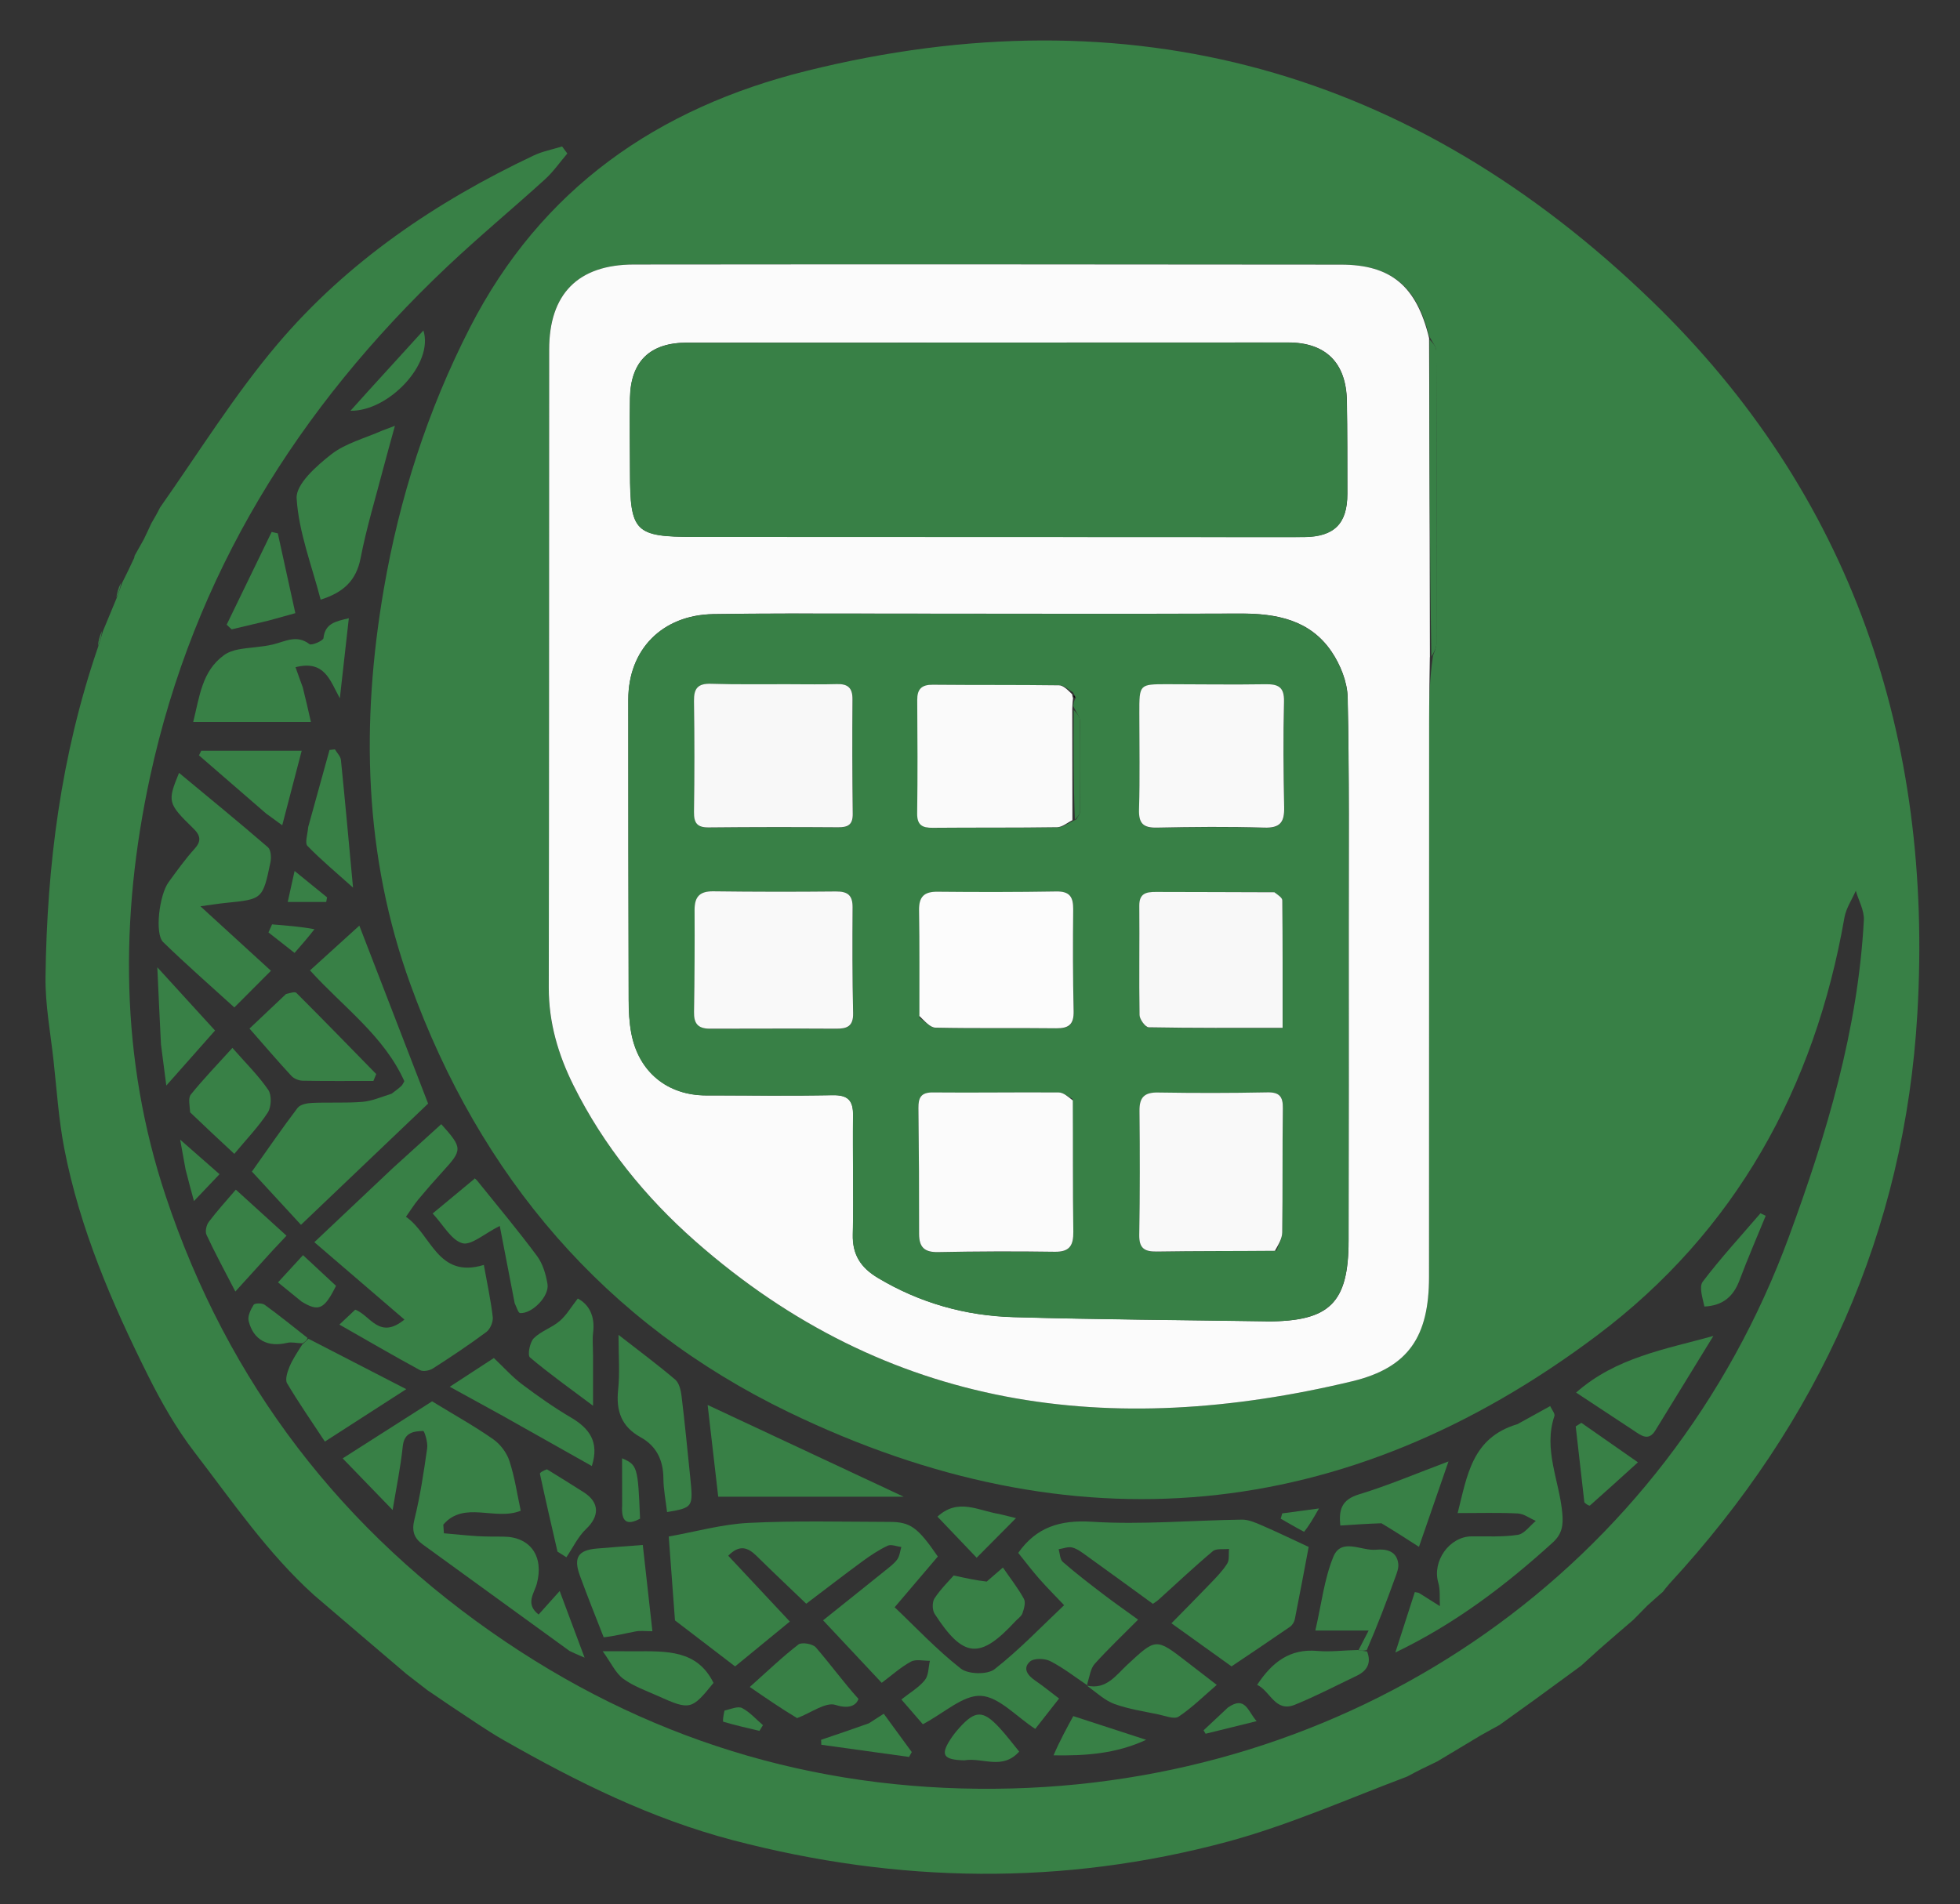 <?xml version="1.0" standalone="no"?>
<!DOCTYPE svg PUBLIC "-//W3C//DTD SVG 1.0//EN" "http://www.w3.org/TR/2001/REC-SVG-20010904/DTD/svg10.dtd">
<svg version="1.1" id="0" xmlns="http://www.w3.org/2000/svg" xmlns:xlink="http://www.w3.org/1999/xlink" x="0px" y="0px" width="528" viewBox="0 0 528 513" enable-background="new 0 0 528 513" xml:space="preserve" xmlns:inkscape ="http://www.inkscape.org/namespaces/inkscape" >
<rect x="0" y="0" width="528" height="513" fill="#333333" stroke="none"/>
<g isVisble = "True" inkscape:label = "meqdar-al-zakat-logo Default Layer" inkscape:groupmode = "layer" ><path style="fill:#388046;stroke:none; stroke-width:1" d="m115.14,455.4c-1.72,-1.34 -3.44,-2.67 -5.66,-4.38c-8.64,-7.34 -16.78,-14.31 -24.92,-21.27c-12.52,-11.32 -21.93,-25.15 -32.13,-38.43c-5.05,-6.57 -9.09,-13.77 -12.58,-20.75c-9.7,-19.43 -18.35,-39.53 -22.53,-61.08c-1.52,-7.84 -2.03,-15.88 -2.91,-23.85c-0.82,-7.45 -2.24,-14.93 -2.15,-22.38c0.38,-30.04 4.11,-59.62 14.11,-88.81c0.63,-1.88 1.01,-3.17 1.38,-4.45c1.1,-2.69 2.21,-5.37 3.58,-8.64c0.71,-1.84 1.15,-3.1 1.59,-4.36c1.04,-2.1 2.09,-4.19 3.23,-6.69c0.1,-0.4 0.1,-0.56 0.1,-0.56c0.72,-1.28 1.45,-2.56 2.48,-4.42c0.89,-1.83 1.46,-3.08 2.04,-4.33c0.77,-1.32 1.54,-2.64 2.36,-4.28c10.49,-14.92 20.01,-30.29 31.57,-43.94c18.87,-22.28 42.74,-38.43 69.08,-50.89c2.39,-1.13 5.08,-1.63 7.64,-2.43c0.47,0.63 0.94,1.26 1.41,1.9c-2,2.34 -3.77,4.92 -6.03,6.97c-8.75,7.95 -17.88,15.51 -26.46,23.63c-40.07,37.93 -68.13,82.97 -79.91,137.31c-8.23,37.97 -8.11,76.04 4.23,113.06c16.76,50.27 47.49,90.36 91.65,120.1c41.32,27.83 87.02,40.79 136.45,39.44c93.93,-2.56 176.38,-59.45 209.2,-148.78c10.14,-27.59 18.54,-55.59 20.14,-85.17c0.14,-2.59 -1.41,-5.27 -2.17,-7.91c-1.05,2.39 -2.62,4.7 -3.06,7.2c-8.01,45.94 -29.43,84.63 -66.6,112.57c-67.88,51.04 -141.4,57.62 -217.73,20.75c-49.64,-23.98 -83.21,-63.55 -101.98,-115.3c-12.58,-34.68 -13.37,-70.46 -7.17,-106.51c4.23,-24.58 11.75,-48.06 23.16,-70.37c19.25,-37.63 50.62,-59.27 90.65,-69.23c87.25,-21.7 163.49,-0.16 227.61,61.8c54.06,52.25 76.02,117.95 71.7,192.2c-3.42,58.79 -26.45,109.85 -66.79,153.6c-0.86,0.99 -1.32,1.58 -1.77,2.18c-1.24,1.09 -2.49,2.18 -4.16,3.69c-1.55,1.56 -2.67,2.71 -3.79,3.85c-2.96,2.54 -5.92,5.08 -9.31,8.05c-1.88,1.73 -3.33,3.03 -4.77,4.33c-3.9,2.85 -7.79,5.7 -12.19,8.92c-3.6,2.6 -6.71,4.82 -9.81,7.05c-1.54,0.84 -3.08,1.68 -5.15,2.85c-4.21,2.53 -7.9,4.74 -11.58,6.95c-2.64,1.26 -5.29,2.53 -8.12,4.08c-16.25,6.12 -31.99,13.13 -48.43,17.56c-44.29,11.92 -88.72,11.24 -133.18,-0.41c-22.09,-5.79 -42.12,-15.76 -61.72,-26.93c-4.8,-2.73 -9.32,-5.95 -14.47,-9.32c-2.38,-1.64 -4.26,-2.9 -6.13,-4.17m269.76,-365.11c-3.3,-13.25 -10.25,-18.98 -23.67,-18.99c-63.5,-0.07 -126.99,-0.09 -190.49,-0.03c-15.06,0.02 -22.81,7.96 -22.82,22.87c-0.03,57.33 -0.01,114.66 -0.11,171.99c-0.02,9.42 2.55,18.08 6.69,26.37c8.07,16.18 19.31,30.04 32.75,41.89c51.83,45.68 112.09,53.35 176.97,37.78c15.33,-3.68 20.71,-12.22 20.72,-28.13c0.02,-49.83 0.01,-99.66 0.03,-149.49c0,-5.82 0.13,-11.65 1.05,-17.83c0.32,-1.07 0.92,-2.14 0.92,-3.21c0.05,-26.33 0.07,-52.66 -0.03,-78.99c0,-1.17 -1.15,-2.35 -2.02,-4.24l0,0z" opacity = "1" transform = "matrix(1,0,0,1,-0,5.086263E-06)" vector-effect="non-scaling-stroke" pen = "1,1" />
<path style="fill:#388046;stroke:none; stroke-width:1" d="m292.92,454.08c-3.31,-2.22 -6.48,-4.72 -10.01,-6.52c-1.49,-0.76 -4.43,-0.83 -5.47,0.14c-2.07,1.9 -0.52,3.79 1.53,5.18c2.06,1.4 3.98,2.99 6.33,4.76c-2.4,3.06 -4.69,5.98 -6.42,8.19c-5.17,-3.37 -9.77,-8.65 -14.64,-8.91c-4.78,-0.26 -9.84,4.59 -15.64,7.65c-1.11,-1.28 -3.32,-3.82 -5.78,-6.67c2.34,-1.86 4.71,-3.23 6.32,-5.22c1.03,-1.27 0.95,-3.44 1.36,-5.2c-1.72,0.03 -3.75,-0.51 -5.1,0.22c-2.75,1.49 -5.13,3.66 -7.88,5.71c-5.14,-5.49 -10.31,-10.99 -15.79,-16.84c5.59,-4.47 11.14,-8.9 16.67,-13.36c1.17,-0.94 2.43,-1.85 3.3,-3.04c0.66,-0.9 0.76,-2.22 1.11,-3.35c-1.24,-0.15 -2.72,-0.8 -3.68,-0.35c-2.39,1.12 -4.63,2.62 -6.78,4.19c-4.96,3.64 -9.82,7.4 -15.16,11.44c-4.56,-4.38 -9.02,-8.58 -13.39,-12.89c-2.34,-2.3 -4.6,-3.13 -7.62,-0.04c5.45,5.82 10.83,11.57 16.59,17.73c-5.21,4.27 -10.06,8.25 -14.74,12.09c-5.17,-3.96 -10.02,-7.67 -16.2,-12.4c-0.44,-5.86 -1.03,-13.78 -1.68,-22.6c7.23,-1.29 14.33,-3.31 21.51,-3.67c12.64,-0.63 25.32,-0.3 37.99,-0.27c5.64,0.01 7.6,1.5 12.99,9.33c-3.63,4.26 -7.36,8.65 -11.63,13.67c5.69,5.4 11.36,11.47 17.83,16.53c1.98,1.55 7.15,1.67 9.08,0.16c6.75,-5.29 12.72,-11.57 18.74,-17.25c-2.55,-2.7 -4.73,-4.86 -6.74,-7.16c-1.95,-2.22 -3.73,-4.58 -5.62,-6.93c4.8,-6.81 11.07,-8.94 19.85,-8.39c13.4,0.85 26.93,-0.39 40.41,-0.57c1.77,-0.02 3.63,0.8 5.32,1.53c3.99,1.72 7.91,3.62 12.66,5.82c-1.06,5.61 -2.35,12.56 -3.73,19.48c-0.15,0.75 -0.68,1.62 -1.3,2.04c-5.09,3.52 -10.23,6.95 -15.75,10.67c-4.78,-3.43 -10.17,-7.29 -16.19,-11.61c3.67,-3.74 7.14,-7.22 10.53,-10.77c1.61,-1.68 3.28,-3.37 4.5,-5.33c0.63,-1.01 0.34,-2.61 0.47,-3.94c-1.48,0.18 -3.41,-0.18 -4.36,0.62c-4.97,4.17 -9.7,8.64 -14.52,12.99c-0.48,0.44 -1.05,0.78 -1.61,1.19c-6,-4.36 -11.9,-8.68 -17.84,-12.94c-1.21,-0.87 -2.47,-1.86 -3.86,-2.23c-1.11,-0.3 -2.45,0.27 -3.69,0.45c0.35,1.17 0.34,2.75 1.12,3.43c3.51,3.05 7.21,5.9 10.91,8.72c3.03,2.31 6.16,4.5 9.37,6.83c-4.05,4.08 -8.03,7.85 -11.69,11.91c-1.13,1.26 -1.36,3.32 -2,5.41c0,0.39 0.05,0.33 0.05,0.33z" opacity = "1" vector-effect="non-scaling-stroke" pen = "1,1" />
<path style="fill:#388046;stroke:none; stroke-width:1" d="m153.35,444.77c-13.36,-9.68 -26.4,-19.17 -39.45,-28.63c-2.41,-1.75 -3.03,-3.66 -2.25,-6.79c1.56,-6.29 2.51,-12.73 3.43,-19.16c0.22,-1.54 -0.74,-4.65 -1.08,-4.64c-2.59,0.08 -5.11,0.4 -5.5,4.13c-0.6,5.75 -1.79,11.45 -2.73,17.17c-4.55,-4.71 -8.93,-9.23 -13.46,-13.91c7.86,-5.02 16.36,-10.44 24.09,-15.37c6.08,3.72 11.45,6.7 16.45,10.2c1.92,1.34 3.66,3.64 4.38,5.86c1.43,4.36 2.09,8.97 3.05,13.41c-6.83,2.8 -15.3,-2.79 -20.86,3.75c0.05,0.78 0.11,1.56 0.16,2.33c3,0.26 5.99,0.59 9,0.77c2.33,0.14 4.66,0.12 6.99,0.13c7.32,0.03 11.01,5.33 9.04,12.7c-0.7,2.6 -3.2,5.41 0.48,8.29c1.79,-1.99 3.52,-3.93 5.68,-6.33c2.2,5.89 4.26,11.39 6.71,17.95c-1.96,-0.84 -2.89,-1.24 -4.14,-1.84z" opacity = "1" vector-effect="non-scaling-stroke" pen = "1,1" />
<path style="fill:#388046;stroke:none; stroke-width:1" d="m105.77,314.77c4.54,-4.12 8.83,-8 13.1,-11.88c5.77,6.45 5.76,6.89 0.37,12.78c-2.24,2.45 -4.43,4.96 -6.55,7.51c-1.05,1.26 -1.93,2.68 -3.33,4.67c6.88,4.71 8.46,16.77 20.98,12.97c0.88,4.91 1.87,9.44 2.4,14.02c0.15,1.3 -0.68,3.27 -1.72,4.04c-4.66,3.47 -9.51,6.7 -14.41,9.84c-0.92,0.59 -2.64,0.9 -3.5,0.43c-7.13,-3.87 -14.14,-7.96 -21.68,-12.26c1.61,-1.52 2.96,-2.79 4.27,-4.02c4.13,1.57 6.45,8.21 13.25,2.67c-8.04,-6.91 -15.95,-13.71 -24.27,-20.85c8.08,-7.63 14.45,-13.65 21.08,-19.91z" opacity = "1" vector-effect="non-scaling-stroke" pen = "1,1" />
<path style="fill:#388046;stroke:none; stroke-width:1" d="m105.47,294.7c1.1,-0.83 1.91,-1.42 2.64,-2.1c0.35,-0.32 0.53,-0.82 0.81,-1.29c-5.49,-12.22 -16.39,-19.9 -25.41,-29.85c4.63,-4.2 8.98,-8.15 13.29,-12.06c6.06,15.69 12.19,31.55 18.53,47.95c-10.85,10.35 -22.39,21.35 -34.25,32.66c-4.41,-4.79 -8.88,-9.63 -13.22,-14.35c4.19,-5.9 8.11,-11.63 12.31,-17.16c0.71,-0.93 2.58,-1.28 3.94,-1.34c4.49,-0.2 9.01,0.08 13.49,-0.28c2.55,-0.21 5.03,-1.29 7.87,-2.19z" opacity = "1" vector-effect="non-scaling-stroke" pen = "1,1" />
<path style="fill:#388046;stroke:none; stroke-width:1" d="m408.7,383.76c3.08,-1.69 5.84,-3.22 8.9,-4.91c0.47,1.04 1.36,2.05 1.14,2.68c-3.05,9.03 1.35,17.46 2.12,26.15c0.29,3.24 0,5.59 -2.58,7.94c-12.71,11.55 -26.26,21.87 -42.39,29.62c1.75,-5.44 3.51,-10.89 5.24,-16.27c0.8,0.16 0.99,0.15 1.12,0.23c1.89,1.18 3.76,2.36 5.64,3.55c-0.12,-2.12 0.14,-4.35 -0.44,-6.34c-1.68,-5.76 2.97,-12.4 8.97,-12.46c4.16,-0.05 8.38,0.22 12.45,-0.41c1.77,-0.27 3.25,-2.44 4.86,-3.75c-1.62,-0.7 -3.22,-1.93 -4.87,-2.01c-5.14,-0.26 -10.29,-0.1 -16.19,-0.1c2.57,-10.06 3.81,-20.27 16.01,-23.93z" opacity = "1" vector-effect="non-scaling-stroke" pen = "1,1" />
<path style="fill:#388046;stroke:none; stroke-width:1" d="m51.98,223.11c-6.8,-6.64 -6.92,-7.14 -3.75,-14.87c8.04,6.67 16.08,13.25 23.95,20.04c0.81,0.7 0.94,2.74 0.68,4.02c-2.08,10 -2.14,9.98 -12.03,10.97c-1.82,0.18 -3.62,0.48 -6.84,0.91c6.83,6.25 12.96,11.85 19,17.38c-3.65,3.65 -7.12,7.14 -9.86,9.88c-6.3,-5.74 -12.91,-11.51 -19.19,-17.62c-2.29,-2.23 -1.04,-12.7 1.48,-16.14c2.25,-3.07 4.46,-6.19 7.01,-9c1.86,-2.06 1.63,-3.59 -0.44,-5.56z" opacity = "1" vector-effect="non-scaling-stroke" pen = "1,1" />
<path style="fill:#388046;stroke:none; stroke-width:1" d="m81.59,185.3c0.82,3.27 1.48,6.18 2.16,9.21c-11.16,0 -21.18,0 -31.7,0c1.73,-6.94 2.36,-13.67 8.28,-17.98c1.12,-0.82 2.61,-1.32 4,-1.57c3.05,-0.55 6.2,-0.6 9.2,-1.32c3.31,-0.79 6.38,-2.74 9.84,-0.09c0.57,0.44 3.69,-0.9 3.77,-1.62c0.44,-3.97 3.24,-4.51 6.83,-5.35c-0.83,7.44 -1.62,14.5 -2.42,21.57c-2.66,-4.82 -4.07,-10.38 -11.94,-8.38c0.66,1.86 1.24,3.52 1.99,5.53z" opacity = "1" vector-effect="non-scaling-stroke" pen = "1,1" />
<path style="fill:#388046;stroke:none; stroke-width:1" d="m103.07,115.98c1.1,-0.41 1.83,-0.69 3.32,-1.26c-1.16,4.25 -2.19,7.86 -3.14,11.49c-2.1,8.05 -4.53,16.03 -6.11,24.18c-1.18,6.05 -4.61,9.23 -10.76,11.18c-2.36,-9.14 -5.91,-18.13 -6.47,-27.31c-0.23,-3.81 5.35,-8.73 9.31,-11.83c3.81,-2.99 8.94,-4.29 13.86,-6.46z" opacity = "1" vector-effect="non-scaling-stroke" pen = "1,1" />
<path style="fill:#388046;stroke:none; stroke-width:1" d="m208,403.26c-4.97,0 -9.44,0 -14.52,0c-0.96,-8.36 -1.94,-16.81 -2.85,-24.71c17.31,8.1 34.5,16.15 52.8,24.71c-12.14,0 -23.54,0 -35.43,0z" opacity = "1" vector-effect="non-scaling-stroke" pen = "1,1" />
<path style="fill:#388046;stroke:none; stroke-width:1" d="m185.92,397.84c0.84,8.32 0.84,8.32 -6.22,9.57c-0.35,-3.05 -0.97,-6.07 -0.99,-9.1c-0.04,-4.91 -1.87,-8.7 -6.15,-11.07c-5.16,-2.86 -6.65,-7.1 -6.04,-12.8c0.48,-4.56 0.1,-9.21 0.1,-14.78c5.61,4.37 10.58,8.06 15.28,12.06c1.06,0.9 1.51,2.86 1.7,4.41c0.87,7.08 1.54,14.18 2.32,21.71z" opacity = "1" vector-effect="non-scaling-stroke" pen = "1,1" />
<path style="fill:#388046;stroke:none; stroke-width:1" d="m439.85,385.28c-5.13,-3.39 -9.95,-6.56 -15.27,-10.07c10.73,-9.48 23.98,-11.65 36.98,-15.26c-5.2,8.46 -10.4,16.92 -15.59,25.4c-1.89,3.1 -3.84,1.45 -6.12,-0.07z" opacity = "1" vector-effect="non-scaling-stroke" pen = "1,1" />
<path style="fill:#388046;stroke:none; stroke-width:1" d="m83.09,360.71c8.51,4.38 17.01,8.77 26.35,13.58c-7.7,4.96 -14.5,9.34 -21.92,14.12c-3.6,-5.47 -7.08,-10.47 -10.18,-15.7c-0.59,-1 0.06,-3.01 0.61,-4.37c0.8,-1.98 2.03,-3.79 3.45,-6.05c0.82,-0.78 1.25,-1.18 1.69,-1.58z" opacity = "1" vector-effect="non-scaling-stroke" pen = "1,1" />
<path style="fill:#388046;stroke:none; stroke-width:1" d="m77.02,267.84c1.14,-0.29 2.41,-0.73 2.83,-0.31c7.23,7.22 14.35,14.55 21.5,21.86c-0.25,0.62 -0.51,1.24 -0.76,1.85c-6.36,0 -12.73,0.06 -19.09,-0.06c-1.03,-0.02 -2.34,-0.57 -3.03,-1.32c-3.7,-4 -7.24,-8.15 -11.26,-12.73c3.32,-3.14 6.44,-6.08 9.82,-9.29z" opacity = "1" vector-effect="non-scaling-stroke" pen = "1,1" />
<path style="fill:#388046;stroke:none; stroke-width:1" d="m138.66,351.2c-1.39,-7.12 -2.68,-13.85 -4.03,-20.89c-4.23,2.11 -7.71,5.33 -10.09,4.65c-2.99,-0.85 -5.08,-4.88 -7.99,-8c3.84,-3.18 7.38,-6.12 11.32,-9.39c-0.55,-0.41 0.19,-0.06 0.66,0.52c5.43,6.73 10.98,13.38 16.14,20.32c1.55,2.09 2.39,4.95 2.82,7.57c0.54,3.26 -4.16,8.03 -7.38,7.81c-0.49,-0.03 -0.89,-1.43 -1.44,-2.6z" opacity = "1" vector-effect="non-scaling-stroke" pen = "1,1" />
<path style="fill:#388046;stroke:none; stroke-width:1" d="m366.18,444.63c0.74,-1.43 1.48,-2.86 2.74,-5.31c-5.39,0 -9.45,0 -14.36,0c1.65,-7.14 2.39,-13.85 4.84,-19.85c2.15,-5.26 7.58,-1.53 11.51,-1.92c2.65,-0.26 5.58,0.27 5.99,3.79c0.14,1.23 -0.42,2.59 -0.87,3.82c-2.32,6.39 -4.71,12.75 -7.63,19.45c-1.11,0.23 -1.67,0.12 -2.22,0.02z" opacity = "1" transform = "matrix(1,0,0,1,-0.222,0)" vector-effect="non-scaling-stroke" pen = "1,1" />
<path style="fill:#388046;stroke:none; stroke-width:1" d="m162.63,441.15c-2.26,-5.75 -4.41,-11.14 -6.41,-16.6c-1.78,-4.87 -0.5,-6.87 4.5,-7.31c3.94,-0.35 7.9,-0.62 12.44,-0.97c0.86,7.73 1.69,15.22 2.59,23.24c-1.9,0 -3.21,-0.19 -4.44,0.04c-2.86,0.53 -5.68,1.27 -8.69,1.6z" opacity = "1" vector-effect="non-scaling-stroke" pen = "1,1" />
<path style="fill:#388046;stroke:none; stroke-width:1" d="m134.81,381.14c-4.52,-2.48 -8.71,-4.78 -13.65,-7.5c4.56,-2.97 8.51,-5.54 11.88,-7.74c2.76,2.61 4.96,5.09 7.56,7.05c4.24,3.19 8.61,6.28 13.19,8.97c4.99,2.93 7.72,6.6 5.64,13.08c-8.03,-4.53 -16.16,-9.11 -24.61,-13.86z" opacity = "1" vector-effect="non-scaling-stroke" pen = "1,1" />
<path style="fill:#388046;stroke:none; stroke-width:1" d="m292.84,454.17c5.16,1.17 7.78,-2.79 10.85,-5.64c7.73,-7.17 7.68,-7.23 16,-0.8c2.5,1.93 5,3.85 8.09,6.24c-3.51,3.01 -6.65,6.15 -10.27,8.55c-1.19,0.79 -3.66,-0.23 -5.51,-0.61c-3.94,-0.82 -7.97,-1.43 -11.74,-2.78c-2.56,-0.92 -4.71,-2.94 -7.2,-4.76c-0.15,-0.29 -0.2,-0.22 -0.24,-0.2z" opacity = "1" vector-effect="non-scaling-stroke" pen = "1,1" />
<path style="fill:#388046;stroke:none; stroke-width:1" d="m51.22,299.7c-0.1,-1.83 -0.6,-3.83 0.19,-4.8c3.41,-4.22 7.19,-8.13 11.2,-12.56c3.53,4.03 6.98,7.41 9.66,11.32c0.96,1.41 0.84,4.59 -0.13,6.09c-2.5,3.85 -5.75,7.2 -9.02,11.14c-4.02,-3.74 -7.87,-7.32 -11.9,-11.19z" opacity = "1" vector-effect="non-scaling-stroke" pen = "1,1" />
<path style="fill:#388046;stroke:none; stroke-width:1" d="m265.82,426.12c1.51,-1.31 2.73,-2.36 4.35,-3.77c2.07,3.01 4.11,5.59 5.66,8.44c0.52,0.95 0.04,2.65 -0.39,3.87c-0.3,0.86 -1.28,1.48 -1.95,2.21c-9.52,10.3 -13.97,9.92 -21.72,-2.06c-0.66,-1.02 -0.67,-3.19 -0.01,-4.18c1.71,-2.57 3.97,-4.77 5.15,-6.14c3.56,0.78 6.08,1.33 8.9,1.64z" opacity = "1" vector-effect="non-scaling-stroke" pen = "1,1" />
<path style="fill:#388046;stroke:none; stroke-width:1" d="m214.73,462.92c-4.33,-2.6 -8.29,-5.32 -12.75,-8.39c4.88,-4.35 8.81,-8.14 13.1,-11.44c0.9,-0.69 3.85,-0.19 4.69,0.77c3.93,4.53 7.45,9.4 11.49,13.88c-0.31,1.06 -1.71,3.06 -6.17,1.63c-2.68,-0.86 -6.62,2.15 -10.36,3.55z" opacity = "1" vector-effect="non-scaling-stroke" pen = "1,1" />
<path style="fill:#388046;stroke:none; stroke-width:1" d="m372.15,410.42c-3.83,0.13 -7.27,0.36 -11.09,0.61c-0.4,-4.14 0.22,-6.94 5.05,-8.4c7.87,-2.39 15.47,-5.64 24.1,-8.87c-2.8,8.08 -5.32,15.38 -7.96,23.01c-3.48,-2.24 -6.6,-4.24 -10.11,-6.35z" opacity = "1" vector-effect="non-scaling-stroke" pen = "1,1" />
<path style="fill:#388046;stroke:none; stroke-width:1" d="m73.69,336.65c-3.36,3.69 -6.47,7.12 -10.29,11.33c-3.04,-5.88 -5.55,-10.51 -7.77,-15.28c-0.42,-0.9 -0.04,-2.63 0.62,-3.49c2.18,-2.9 4.64,-5.58 7.28,-8.68c4.68,4.25 9.05,8.23 13.65,12.41c-1,1.06 -2.12,2.26 -3.48,3.71z" opacity = "1" vector-effect="non-scaling-stroke" pen = "1,1" />
<path style="fill:#388046;stroke:none; stroke-width:1" d="m71.76,219.26c-6.24,-5.4 -12.2,-10.57 -18.16,-15.74c0.2,-0.41 0.41,-0.82 0.61,-1.24c8.89,0 17.78,0 27.06,0c-1.72,6.61 -3.42,13.11 -5.24,20.08c-1.65,-1.19 -2.82,-2.04 -4.27,-3.11z" opacity = "1" vector-effect="non-scaling-stroke" pen = "1,1" />
<path style="fill:#388046;stroke:none; stroke-width:1" d="m159.76,365.01c0,4.44 0,8.4 0,13.75c-6.26,-4.7 -11.82,-8.64 -17,-13.03c-0.69,-0.59 -0.05,-4.05 1.02,-5.14c1.93,-1.94 4.87,-2.84 6.98,-4.65c1.84,-1.57 3.11,-3.8 4.89,-6.07c3.06,1.61 4.68,4.76 4.13,9.19c-0.23,1.79 -0.03,3.64 -0.03,5.95z" opacity = "1" vector-effect="non-scaling-stroke" pen = "1,1" />
<path style="fill:#388046;stroke:none; stroke-width:1" d="m365.77,444.58c0.97,0.15 1.52,0.26 2.51,0.39c1.22,3.11 -0.02,5.21 -2.77,6.53c-5.55,2.65 -11.01,5.51 -16.7,7.82c-5.31,2.15 -6.58,-3.7 -10.15,-5.36c4.02,-6.1 8.79,-9.81 16.24,-9.14c3.45,0.31 6.98,-0.17 10.88,-0.25z" opacity = "1" vector-effect="non-scaling-stroke" pen = "1,1" />
<path style="fill:#388046;stroke:none; stroke-width:1" d="m171.02,444.91c8.55,-0.01 16.78,-0.42 21.19,8.52c-5.91,7.3 -6.31,7.42 -14.99,3.52c-3.18,-1.43 -6.58,-2.61 -9.34,-4.65c-2.05,-1.51 -3.22,-4.21 -5.52,-7.4c3.99,0 6.08,0 8.66,0.01z" opacity = "1" vector-effect="non-scaling-stroke" pen = "1,1" />
<path style="fill:#388046;stroke:none; stroke-width:1" d="m83.01,222.89c1.98,-7.2 3.87,-14.01 5.76,-20.82c0.48,-0.06 0.96,-0.11 1.45,-0.17c0.56,0.95 1.51,1.86 1.62,2.85c1.12,11.05 2.12,22.12 3.26,34.4c-4.51,-4.05 -8.6,-7.44 -12.27,-11.23c-0.76,-0.78 0.02,-3.06 0.19,-5.03z" opacity = "1" vector-effect="non-scaling-stroke" pen = "1,1" />
<path style="fill:#388046;stroke:none; stroke-width:1" d="m72.26,167.23c-3.56,0.84 -6.71,1.59 -9.86,2.34c-0.45,-0.42 -0.89,-0.84 -1.34,-1.26c4.04,-8.33 8.08,-16.65 12.12,-24.98c0.55,0.13 1.1,0.25 1.66,0.38c1.53,6.99 3.07,13.98 4.72,21.5c-2.54,0.71 -4.71,1.32 -7.29,2.02z" opacity = "1" vector-effect="non-scaling-stroke" pen = "1,1" />
<path style="fill:#388046;stroke:none; stroke-width:1" d="m43.37,281.52c-0.35,-6.88 -0.65,-13.31 -0.99,-20.9c3.1,3.4 5.48,6.01 7.87,8.63c2.46,2.69 4.92,5.39 7.68,8.41c-4.16,4.7 -8.18,9.24 -13.13,14.83c-0.57,-4.42 -0.97,-7.47 -1.42,-10.97z" opacity = "1" vector-effect="non-scaling-stroke" pen = "1,1" />
<path style="fill:#388046;stroke:none; stroke-width:1" d="m147.34,395.88c3.53,2.18 6.76,4.17 9.96,6.22c4.24,2.72 4.21,6.43 0.61,9.84c-2.21,2.09 -3.58,5.06 -5.33,7.64c-0.8,-0.51 -1.6,-1.01 -2.4,-1.52c-1.6,-6.98 -3.23,-13.96 -4.73,-20.97c-0.07,-0.33 1.03,-0.91 1.9,-1.21z" opacity = "1" vector-effect="non-scaling-stroke" pen = "1,1" />
<path style="fill:#388046;stroke:none; stroke-width:1" d="m426.81,404.81c-0.82,-7.09 -1.58,-13.79 -2.33,-20.49c0.51,-0.32 1.01,-0.64 1.52,-0.96c4.62,3.23 9.25,6.46 15.24,10.64c-4.59,4.16 -8.72,7.92 -12.91,11.62c-0.2,0.18 -0.96,-0.27 -1.52,-0.82z" opacity = "1" vector-effect="non-scaling-stroke" pen = "1,1" />
<path style="fill:#388046;stroke:none; stroke-width:1" d="m259.8,474.3c-5.68,-0.15 -6.48,-1.43 -3.82,-5.58c0.71,-1.11 1.54,-2.16 2.42,-3.14c4.32,-4.8 6.41,-4.84 10.85,-0.05c1.87,2.02 3.52,4.24 5.31,6.41c-4.56,5.07 -9.77,1.53 -14.76,2.35z" opacity = "1" vector-effect="non-scaling-stroke" pen = "1,1" />
<path style="fill:#388046;stroke:none; stroke-width:1" d="m459.15,352.03c-0.47,-2.25 -1.52,-5.3 -0.44,-6.72c4.85,-6.39 10.31,-12.32 15.54,-18.41c0.47,0.23 0.94,0.45 1.41,0.68c-2.36,5.77 -4.85,11.49 -7.04,17.33c-1.62,4.32 -4.38,6.86 -9.47,7.12z" opacity = "1" vector-effect="non-scaling-stroke" pen = "1,1" />
<path style="fill:#388046;stroke:none; stroke-width:1" d="m269.19,407.93c1.64,0.38 2.88,0.69 4.51,1.1c-3.58,3.61 -6.83,6.89 -10.6,10.68c-3.58,-3.76 -7.04,-7.38 -10.56,-11.07c5.56,-5.11 10.94,-1.63 16.64,-0.71z" opacity = "1" vector-effect="non-scaling-stroke" pen = "1,1" />
<path style="fill:#388046;stroke:none; stroke-width:1" d="m283.81,472.95c1.66,-3.89 3.71,-7.63 5.32,-10.57c6.95,2.26 12.9,4.2 19.63,6.39c-8.23,3.8 -16.34,4.31 -24.95,4.18z" opacity = "1" vector-effect="non-scaling-stroke" pen = "1,1" />
<path style="fill:#388046;stroke:none; stroke-width:1" d="m234.11,464.29c1.4,-0.9 2.48,-1.6 3.96,-2.55c2.61,3.57 5.08,6.95 7.55,10.33c-0.24,0.44 -0.49,0.87 -0.73,1.31c-7.88,-1.09 -15.76,-2.19 -23.64,-3.28c-0.02,-0.45 -0.03,-0.9 -0.05,-1.34c4.2,-1.42 8.4,-2.84 12.92,-4.46z" opacity = "1" vector-effect="non-scaling-stroke" pen = "1,1" />
<path style="fill:#388046;stroke:none; stroke-width:1" d="m99.28,105.27c4.99,-5.49 9.75,-10.71 14.78,-16.23c2.86,8.97 -9.41,21.83 -19.64,21.63c1.56,-1.73 3.09,-3.43 4.86,-5.4z" opacity = "1" vector-effect="non-scaling-stroke" pen = "1,1" />
<path style="fill:#388046;stroke:none; stroke-width:1" d="m81.24,350.69c-2.2,-1.79 -4.11,-3.34 -6.35,-5.17c2.3,-2.51 4.38,-4.76 6.74,-7.34c3.19,2.96 6.07,5.64 8.89,8.27c-3.16,6.35 -4.67,7.07 -9.28,4.24z" opacity = "1" vector-effect="non-scaling-stroke" pen = "1,1" />
<path style="fill:#388046;stroke:none; stroke-width:1" d="m82.85,360.5c-0.19,0.62 -0.63,1.02 -1.38,1.44c-1.58,-0.04 -2.92,-0.41 -4.1,-0.13c-5.2,1.25 -9.09,-0.71 -10.39,-5.89c-0.32,-1.29 0.55,-3.09 1.35,-4.36c0.3,-0.47 2.26,-0.51 2.94,-0.02c3.87,2.79 7.57,5.8 11.58,8.95z" opacity = "1" vector-effect="non-scaling-stroke" pen = "1,1" />
<path style="fill:#388046;stroke:none; stroke-width:1" d="m167.6,405.57c-0.02,-4.57 -0.02,-8.69 -0.02,-12.66c4.13,1.81 4.28,2.3 4.84,16.27c-3.53,1.91 -5.12,0.89 -4.82,-3.61z" opacity = "1" vector-effect="non-scaling-stroke" pen = "1,1" />
<path style="fill:#388046;stroke:none; stroke-width:1" d="m49.98,315.04c-0.43,-2.45 -0.81,-4.5 -1.45,-7.98c4.1,3.6 7.13,6.26 10.61,9.31c-2.31,2.43 -4.3,4.52 -6.89,7.24c-0.88,-3.24 -1.55,-5.71 -2.27,-8.57z" opacity = "1" vector-effect="non-scaling-stroke" pen = "1,1" />
<path style="fill:#388046;stroke:none; stroke-width:1" d="m84.72,250.35c-1.83,2.35 -3.56,4.33 -5.37,6.4c-2.58,-2.03 -4.81,-3.77 -7.03,-5.52c0.32,-0.72 0.65,-1.45 0.97,-2.17c3.84,0.31 7.68,0.61 11.43,1.3z" opacity = "1" vector-effect="non-scaling-stroke" pen = "1,1" />
<path style="fill:#388046;stroke:none; stroke-width:1" d="m330.84,460.03c4.66,-3.19 5.27,1.01 7.68,3.71c-5.02,1.24 -9.38,2.32 -13.74,3.39c-0.18,-0.31 -0.37,-0.61 -0.55,-0.92c2.13,-1.98 4.25,-3.96 6.61,-6.19z" opacity = "1" vector-effect="non-scaling-stroke" pen = "1,1" />
<path style="fill:#388046;stroke:none; stroke-width:1" d="m83,243.02c-1.88,0 -3.33,0 -5.49,0c0.61,-2.78 1.15,-5.19 1.85,-8.35c3.29,2.67 6.02,4.89 8.75,7.11c-0.08,0.41 -0.15,0.83 -0.23,1.24c-1.49,0 -2.97,0 -4.88,0z" opacity = "1" vector-effect="non-scaling-stroke" pen = "1,1" />
<path style="fill:#388046;stroke:none; stroke-width:1" d="m195.18,460.89c1.78,-0.43 3.64,-1.26 4.75,-0.67c2.09,1.1 3.76,3.02 5.6,4.6c-0.32,0.51 -0.63,1.03 -0.95,1.54c-3.25,-0.78 -6.52,-1.51 -9.72,-2.46c-0.24,-0.07 0.03,-1.81 0.31,-3.01z" opacity = "1" vector-effect="non-scaling-stroke" pen = "1,1" />
<path style="fill:#388046;stroke:none; stroke-width:1" d="m351.29,412.71c-2.34,-1.23 -4.31,-2.38 -6.28,-3.52c0.14,-0.48 0.28,-0.96 0.41,-1.43c2.78,-0.38 5.56,-0.75 9.9,-1.33c-1.65,2.87 -2.65,4.62 -4.03,6.29z" opacity = "1" vector-effect="non-scaling-stroke" pen = "1,1" />
<path style="fill:#388046;stroke:none; stroke-width:1" d="m27.43,170.05c-0.05,1.24 -0.42,2.52 -1.05,4.03c0.07,-1.18 0.4,-2.58 1.05,-4.03z" opacity = "1" vector-effect="non-scaling-stroke" pen = "1,1" />
<path style="fill:#388046;stroke:none; stroke-width:1" d="m32.59,157.04c-0.11,1.22 -0.55,2.48 -1.24,3.96c0.13,-1.16 0.52,-2.54 1.24,-3.96z" opacity = "1" vector-effect="non-scaling-stroke" pen = "1,1" />
<path style="fill:#FBFBFB;stroke:none; stroke-width:1" d="m385.18,177.08c-0.07,5.82 -0.19,11.65 -0.19,17.47c-0.02,49.83 -0.01,99.66 -0.03,149.49c-0.01,15.91 -5.38,24.45 -20.72,28.13c-64.88,15.57 -125.14,7.9 -176.97,-37.78c-13.44,-11.85 -24.68,-25.71 -32.75,-41.89c-4.14,-8.29 -6.7,-16.95 -6.69,-26.37c0.1,-57.33 0.07,-114.66 0.11,-171.99c0.01,-14.91 7.75,-22.86 22.82,-22.87c63.5,-0.07 126.99,-0.04 190.49,0.03c13.42,0.01 20.37,5.74 23.73,19.81c0.11,29.2 0.17,57.59 0.22,85.97m-43.74,178.94c16.74,0.02 21.81,-4.96 21.84,-21.69c0.05,-27.99 0.04,-55.98 0.03,-83.96c-0.01,-20.82 0.18,-41.65 -0.28,-62.47c-0.09,-4.16 -1.95,-8.79 -4.32,-12.3c-5.8,-8.58 -14.81,-10.33 -24.64,-10.29c-33.49,0.14 -66.97,0.01 -100.46,0.01c-13.83,0 -27.66,-0.09 -41.48,0.14c-13.77,0.23 -22.89,9.56 -22.88,23.02c0.01,26.99 0.02,53.98 0.1,80.97c0.01,2.99 0.15,6.02 0.71,8.94c1.98,10.45 9.76,16.76 20.24,16.74c11.33,-0.02 22.66,0.15 33.98,-0.06c4.2,-0.08 5.58,1.45 5.52,5.52c-0.15,10.66 0.2,21.33 -0.07,31.98c-0.14,5.55 2.21,9.01 6.76,11.73c11.27,6.75 23.55,10.2 36.54,10.57c22.47,0.64 44.95,0.77 68.41,1.13m4.97,-211.3c1.67,0 3.33,0.01 5,-0.01c8.03,-0.11 11.54,-3.63 11.54,-11.64c-0.01,-8.33 0.01,-16.67 -0.13,-25c-0.17,-10.31 -5.68,-15.78 -15.83,-15.78c-54,0 -107.99,0.02 -161.99,0.05c-9.93,0.01 -15.12,5.04 -15.3,14.93c-0.12,6.66 0,13.33 0.01,20c0.01,16.06 1.33,17.39 17.24,17.39c52.83,0.02 105.66,0.04 159.47,0.06z" opacity = "1" transform = "matrix(1,0,0,1,0,0)" vector-effect="non-scaling-stroke" pen = "1,1" />
<path style="fill:#388046;stroke:none; stroke-width:1" d="m385.6,176.9c-0.48,-28.21 -0.53,-56.59 -0.51,-85.43c0.69,0.71 1.83,1.88 1.83,3.05c0.1,26.33 0.08,52.66 0.03,78.99c0,1.07 -0.6,2.14 -1.35,3.39z" opacity = "1" vector-effect="non-scaling-stroke" pen = "1,1" />
<path style="fill:#388046;stroke:none; stroke-width:1" d="m340.94,356.02c-22.97,-0.35 -45.45,-0.48 -67.92,-1.12c-12.99,-0.37 -25.26,-3.83 -36.54,-10.57c-4.55,-2.73 -6.9,-6.18 -6.76,-11.73c0.27,-10.65 -0.08,-21.32 0.07,-31.98c0.06,-4.08 -1.33,-5.6 -5.52,-5.52c-11.32,0.22 -22.66,0.04 -33.98,0.06c-10.48,0.02 -18.27,-6.29 -20.24,-16.74c-0.55,-2.92 -0.7,-5.96 -0.71,-8.94c-0.08,-26.99 -0.09,-53.98 -0.1,-80.97c0,-13.46 9.11,-22.79 22.88,-23.02c13.82,-0.23 27.65,-0.14 41.48,-0.14c33.49,0 66.97,0.13 100.46,-0.01c9.82,-0.04 18.84,1.71 24.64,10.29c2.37,3.51 4.23,8.14 4.32,12.3c0.46,20.81 0.27,41.64 0.28,62.47c0.01,27.99 0.01,55.98 -0.03,83.96c-0.03,16.73 -5.09,21.71 -22.33,21.69m-51.89,-169.53c-1.16,-0.64 -2.32,-1.82 -3.49,-1.84c-11.33,-0.15 -22.66,-0.05 -33.99,-0.16c-3,-0.03 -4.21,1.15 -4.19,4.13c0.07,10.16 0.13,20.33 -0.02,30.49c-0.05,3.22 1.38,3.95 4.23,3.93c11.16,-0.1 22.33,0.01 33.49,-0.16c1.37,-0.02 2.73,-1.23 4.85,-2.12c0.35,-0.68 1,-1.36 1.01,-2.05c0.07,-8.2 0.11,-16.4 -0.02,-24.6c-0.02,-1.08 -1.03,-2.15 -1.79,-3.91c0.07,-0.7 0.14,-1.41 0.69,-2.27c-0.16,-0.26 -0.32,-0.51 -0.77,-1.44m-0.12,109.55c-1.24,-0.59 -2.47,-1.68 -3.71,-1.69c-11.3,-0.09 -22.6,0.09 -33.9,-0.01c-3.21,-0.03 -3.94,1.39 -3.91,4.21c0.13,11.3 0.2,22.6 0.18,33.9c-0.01,3.58 1.42,4.98 5.1,4.91c10.47,-0.2 20.94,-0.25 31.41,-0.09c4.08,0.06 5.09,-1.72 5.04,-5.42c-0.15,-11.63 -0.07,-23.26 -0.2,-35.81m54.96,40.88c0.54,-1.63 1.51,-3.25 1.54,-4.88c0.15,-11.13 0.01,-22.26 0.17,-33.39c0.04,-3.19 -0.89,-4.4 -4.23,-4.34c-9.8,0.19 -19.61,0.19 -29.41,0.04c-3.67,-0.06 -5.03,1.3 -4.99,4.95c0.12,11.13 0.13,22.26 -0.06,33.39c-0.06,3.59 1.32,4.57 4.69,4.51c10.46,-0.17 20.93,-0.1 32.3,-0.29m-131.4,-152.56c-6.98,-0.02 -13.96,0.11 -20.93,-0.12c-3.54,-0.12 -4.65,1.22 -4.6,4.64c0.15,9.97 0.14,19.94 0,29.91c-0.04,2.98 0.87,4.19 3.94,4.16c11.63,-0.11 23.26,-0.12 34.89,-0.04c2.67,0.02 3.97,-0.7 3.94,-3.63c-0.13,-10.3 -0.15,-20.6 -0.07,-30.9c0.02,-3.05 -1.27,-4.15 -4.2,-4.05c-3.98,0.13 -7.97,0.04 -12.96,0.04m-20.71,92.82c11.16,-0.01 22.33,-0.08 33.49,-0.01c3.01,0.02 4.62,-0.72 4.54,-4.21c-0.22,-9.49 -0.21,-19 -0.14,-28.49c0.03,-3.29 -1.36,-4.31 -4.53,-4.28c-11,0.12 -22,0.11 -32.99,-0.04c-3.68,-0.05 -5.07,1.48 -5.05,5.05c0.05,9.16 0,18.33 -0.15,27.49c-0.05,2.85 0.84,4.5 4.83,4.49m115.14,-84.55c0,8.49 0.17,16.98 -0.08,25.46c-0.11,3.73 1.06,5 4.8,4.92c9.65,-0.21 19.31,-0.3 28.95,0c4.35,0.13 5.43,-1.55 5.35,-5.51c-0.21,-9.48 -0.28,-18.97 -0.04,-28.45c0.1,-3.98 -1.59,-4.73 -5.05,-4.67c-8.82,0.15 -17.64,0 -26.46,-0.01c-7.49,-0.01 -7.49,0 -7.47,8.28m-59.24,81.58c1.45,0.93 2.88,2.64 4.35,2.67c10.82,0.23 21.65,0.05 32.48,0.17c3.37,0.04 4.8,-1.02 4.72,-4.59c-0.21,-9.16 -0.21,-18.32 -0.12,-27.48c0.03,-3.3 -0.94,-4.86 -4.56,-4.8c-10.66,0.18 -21.32,0.17 -31.98,0.07c-3.63,-0.04 -5.06,1.35 -4.99,5.02c0.16,9.33 0.07,18.66 0.1,28.94m95.16,-33.86c-10.48,-0.01 -20.96,0.01 -31.44,-0.03c-2.62,-0.01 -4.52,0.36 -4.49,3.73c0.09,9.81 -0.1,19.63 0.07,29.44c0.02,1.16 1.58,3.29 2.46,3.3c11.91,0.22 23.82,0.15 36.08,0.15c0,-11.8 0.03,-23.08 -0.08,-34.35c-0.01,-0.72 -1.12,-1.43 -2.6,-2.25z" opacity = "1" transform = "matrix(1,0,0,1,0,0)" vector-effect="non-scaling-stroke" pen = "1,1" />
<path style="fill:#388046;stroke:none; stroke-width:1" d="m345.92,144.73c-53.32,-0.02 -106.15,-0.04 -158.98,-0.06c-15.91,0 -17.23,-1.33 -17.24,-17.39c0,-6.67 -0.13,-13.33 -0.01,-20c0.18,-9.89 5.38,-14.92 15.3,-14.93c54,-0.03 107.99,-0.05 161.99,-0.05c10.15,0 15.66,5.47 15.83,15.78c0.14,8.33 0.12,16.67 0.13,25c0.01,8.01 -3.51,11.53 -11.54,11.64c-1.67,0.02 -3.33,0.01 -5.49,0.01z" opacity = "1" vector-effect="non-scaling-stroke" pen = "1,1" />
<path style="fill:#FBFBFB;stroke:none; stroke-width:1" d="m289,296.5c0.07,12.09 -0.02,23.72 0.14,35.35c0.05,3.7 -0.96,5.49 -5.04,5.42c-10.47,-0.16 -20.94,-0.12 -31.41,0.09c-3.68,0.07 -5.1,-1.33 -5.1,-4.91c0.02,-11.3 -0.04,-22.6 -0.18,-33.9c-0.03,-2.82 0.7,-4.24 3.91,-4.21c11.3,0.11 22.6,-0.08 33.9,0.01c1.24,0.01 2.47,1.1 3.77,2.14z" opacity = "1" vector-effect="non-scaling-stroke" pen = "1,1" />
<path style="fill:#F9F9F9;stroke:none; stroke-width:1" d="m343.44,337.01c-10.92,0.1 -21.38,0.03 -31.85,0.2c-3.36,0.05 -4.75,-0.93 -4.69,-4.51c0.19,-11.13 0.18,-22.26 0.06,-33.39c-0.04,-3.65 1.31,-5.01 4.99,-4.95c9.8,0.16 19.61,0.16 29.41,-0.04c3.35,-0.07 4.28,1.15 4.23,4.34c-0.16,11.13 -0.02,22.26 -0.17,33.39c-0.02,1.63 -1,3.25 -1.98,4.96z" opacity = "1" vector-effect="non-scaling-stroke" pen = "1,1" />
<path style="fill:#F8F8F8;stroke:none; stroke-width:1" d="m212.99,184.36c4.49,0 8.48,0.08 12.46,-0.04c2.93,-0.09 4.22,1 4.2,4.05c-0.08,10.3 -0.06,20.6 0.07,30.9c0.04,2.94 -1.27,3.65 -3.94,3.63c-11.63,-0.08 -23.26,-0.08 -34.89,0.04c-3.08,0.03 -3.98,-1.19 -3.94,-4.16c0.15,-9.97 0.15,-19.94 0,-29.91c-0.05,-3.41 1.06,-4.75 4.6,-4.64c6.97,0.23 13.96,0.1 21.43,0.12z" opacity = "1" vector-effect="non-scaling-stroke" pen = "1,1" />
<path style="fill:#FAFAFA;stroke:none; stroke-width:1" d="m289.34,188.09c-0.07,0.7 -0.14,1.41 -0.2,2.88c0.02,10.52 0.03,20.27 0.04,30.02c-1.36,0.66 -2.72,1.87 -4.1,1.89c-11.16,0.17 -22.33,0.06 -33.49,0.16c-2.85,0.03 -4.27,-0.71 -4.23,-3.93c0.15,-10.16 0.09,-20.33 0.02,-30.49c-0.02,-2.97 1.19,-4.15 4.19,-4.13c11.33,0.11 22.66,0.01 33.99,0.16c1.17,0.02 2.33,1.2 3.55,2.41c0.06,0.57 0.23,1.03 0.23,1.03z" opacity = "1" transform = "matrix(1,0,0,1,-0.286,0)" vector-effect="non-scaling-stroke" pen = "1,1" />
<path style="fill:#F9F9F9;stroke:none; stroke-width:1" d="m191.32,277.17c-3.52,0.02 -4.41,-1.63 -4.36,-4.48c0.15,-9.16 0.2,-18.33 0.15,-27.49c-0.02,-3.57 1.37,-5.1 5.05,-5.05c11,0.14 22,0.15 32.99,0.04c3.17,-0.03 4.56,0.98 4.53,4.28c-0.07,9.5 -0.08,19 0.14,28.49c0.08,3.49 -1.53,4.23 -4.54,4.21c-11.16,-0.07 -22.33,0 -33.96,0z" opacity = "1" vector-effect="non-scaling-stroke" pen = "1,1" />
<path style="fill:#F9F9F9;stroke:none; stroke-width:1" d="m306.92,192.15c-0.01,-7.79 -0.01,-7.8 7.47,-7.8c8.82,0.01 17.64,0.15 26.46,0.01c3.46,-0.06 5.15,0.7 5.05,4.67c-0.24,9.48 -0.16,18.97 0.04,28.45c0.09,3.97 -1,5.65 -5.35,5.51c-9.64,-0.3 -19.3,-0.2 -28.95,0c-3.74,0.08 -4.91,-1.19 -4.8,-4.92c0.25,-8.48 0.08,-16.97 0.08,-25.94z" opacity = "1" vector-effect="non-scaling-stroke" pen = "1,1" />
<path style="fill:#FCFCFC;stroke:none; stroke-width:1" d="m247.67,273.74c-0.02,-9.8 0.07,-19.13 -0.09,-28.46c-0.06,-3.67 1.36,-5.06 4.99,-5.02c10.66,0.11 21.32,0.11 31.98,-0.07c3.62,-0.06 4.59,1.49 4.56,4.8c-0.09,9.16 -0.1,18.33 0.12,27.48c0.08,3.57 -1.35,4.63 -4.72,4.59c-10.83,-0.13 -21.66,0.06 -32.48,-0.17c-1.47,-0.03 -2.9,-1.74 -4.36,-3.15z" opacity = "1" vector-effect="non-scaling-stroke" pen = "1,1" />
<path style="fill:#F8F8F8;stroke:none; stroke-width:1" d="m343.28,240.4c1.04,0.77 2.16,1.48 2.16,2.19c0.11,11.27 0.08,22.54 0.08,34.35c-12.26,0 -24.18,0.07 -36.08,-0.15c-0.88,-0.02 -2.44,-2.14 -2.46,-3.3c-0.17,-9.81 0.02,-19.63 -0.07,-29.44c-0.03,-3.37 1.87,-3.74 4.49,-3.73c10.48,0.04 20.96,0.03 31.88,0.09z" opacity = "1" vector-effect="non-scaling-stroke" pen = "1,1" />
<path style="fill:#388046;stroke:none; stroke-width:1" d="m289.56,220.87c-0.39,-9.64 -0.4,-19.39 -0.31,-29.57c0.65,0.65 1.66,1.72 1.67,2.8c0.13,8.2 0.09,16.4 0.02,24.6c-0.01,0.69 -0.66,1.37 -1.39,2.16z" opacity = "1" vector-effect="non-scaling-stroke" pen = "1,1" />
<path style="fill:#080808;stroke:none; stroke-width:1" d="m289.58,188.01c-0.24,0.08 -0.41,-0.38 -0.33,-0.61c0.24,0.02 0.41,0.28 0.33,0.61z" opacity = "1" vector-effect="non-scaling-stroke" pen = "1,1" />
</g>
</svg>
